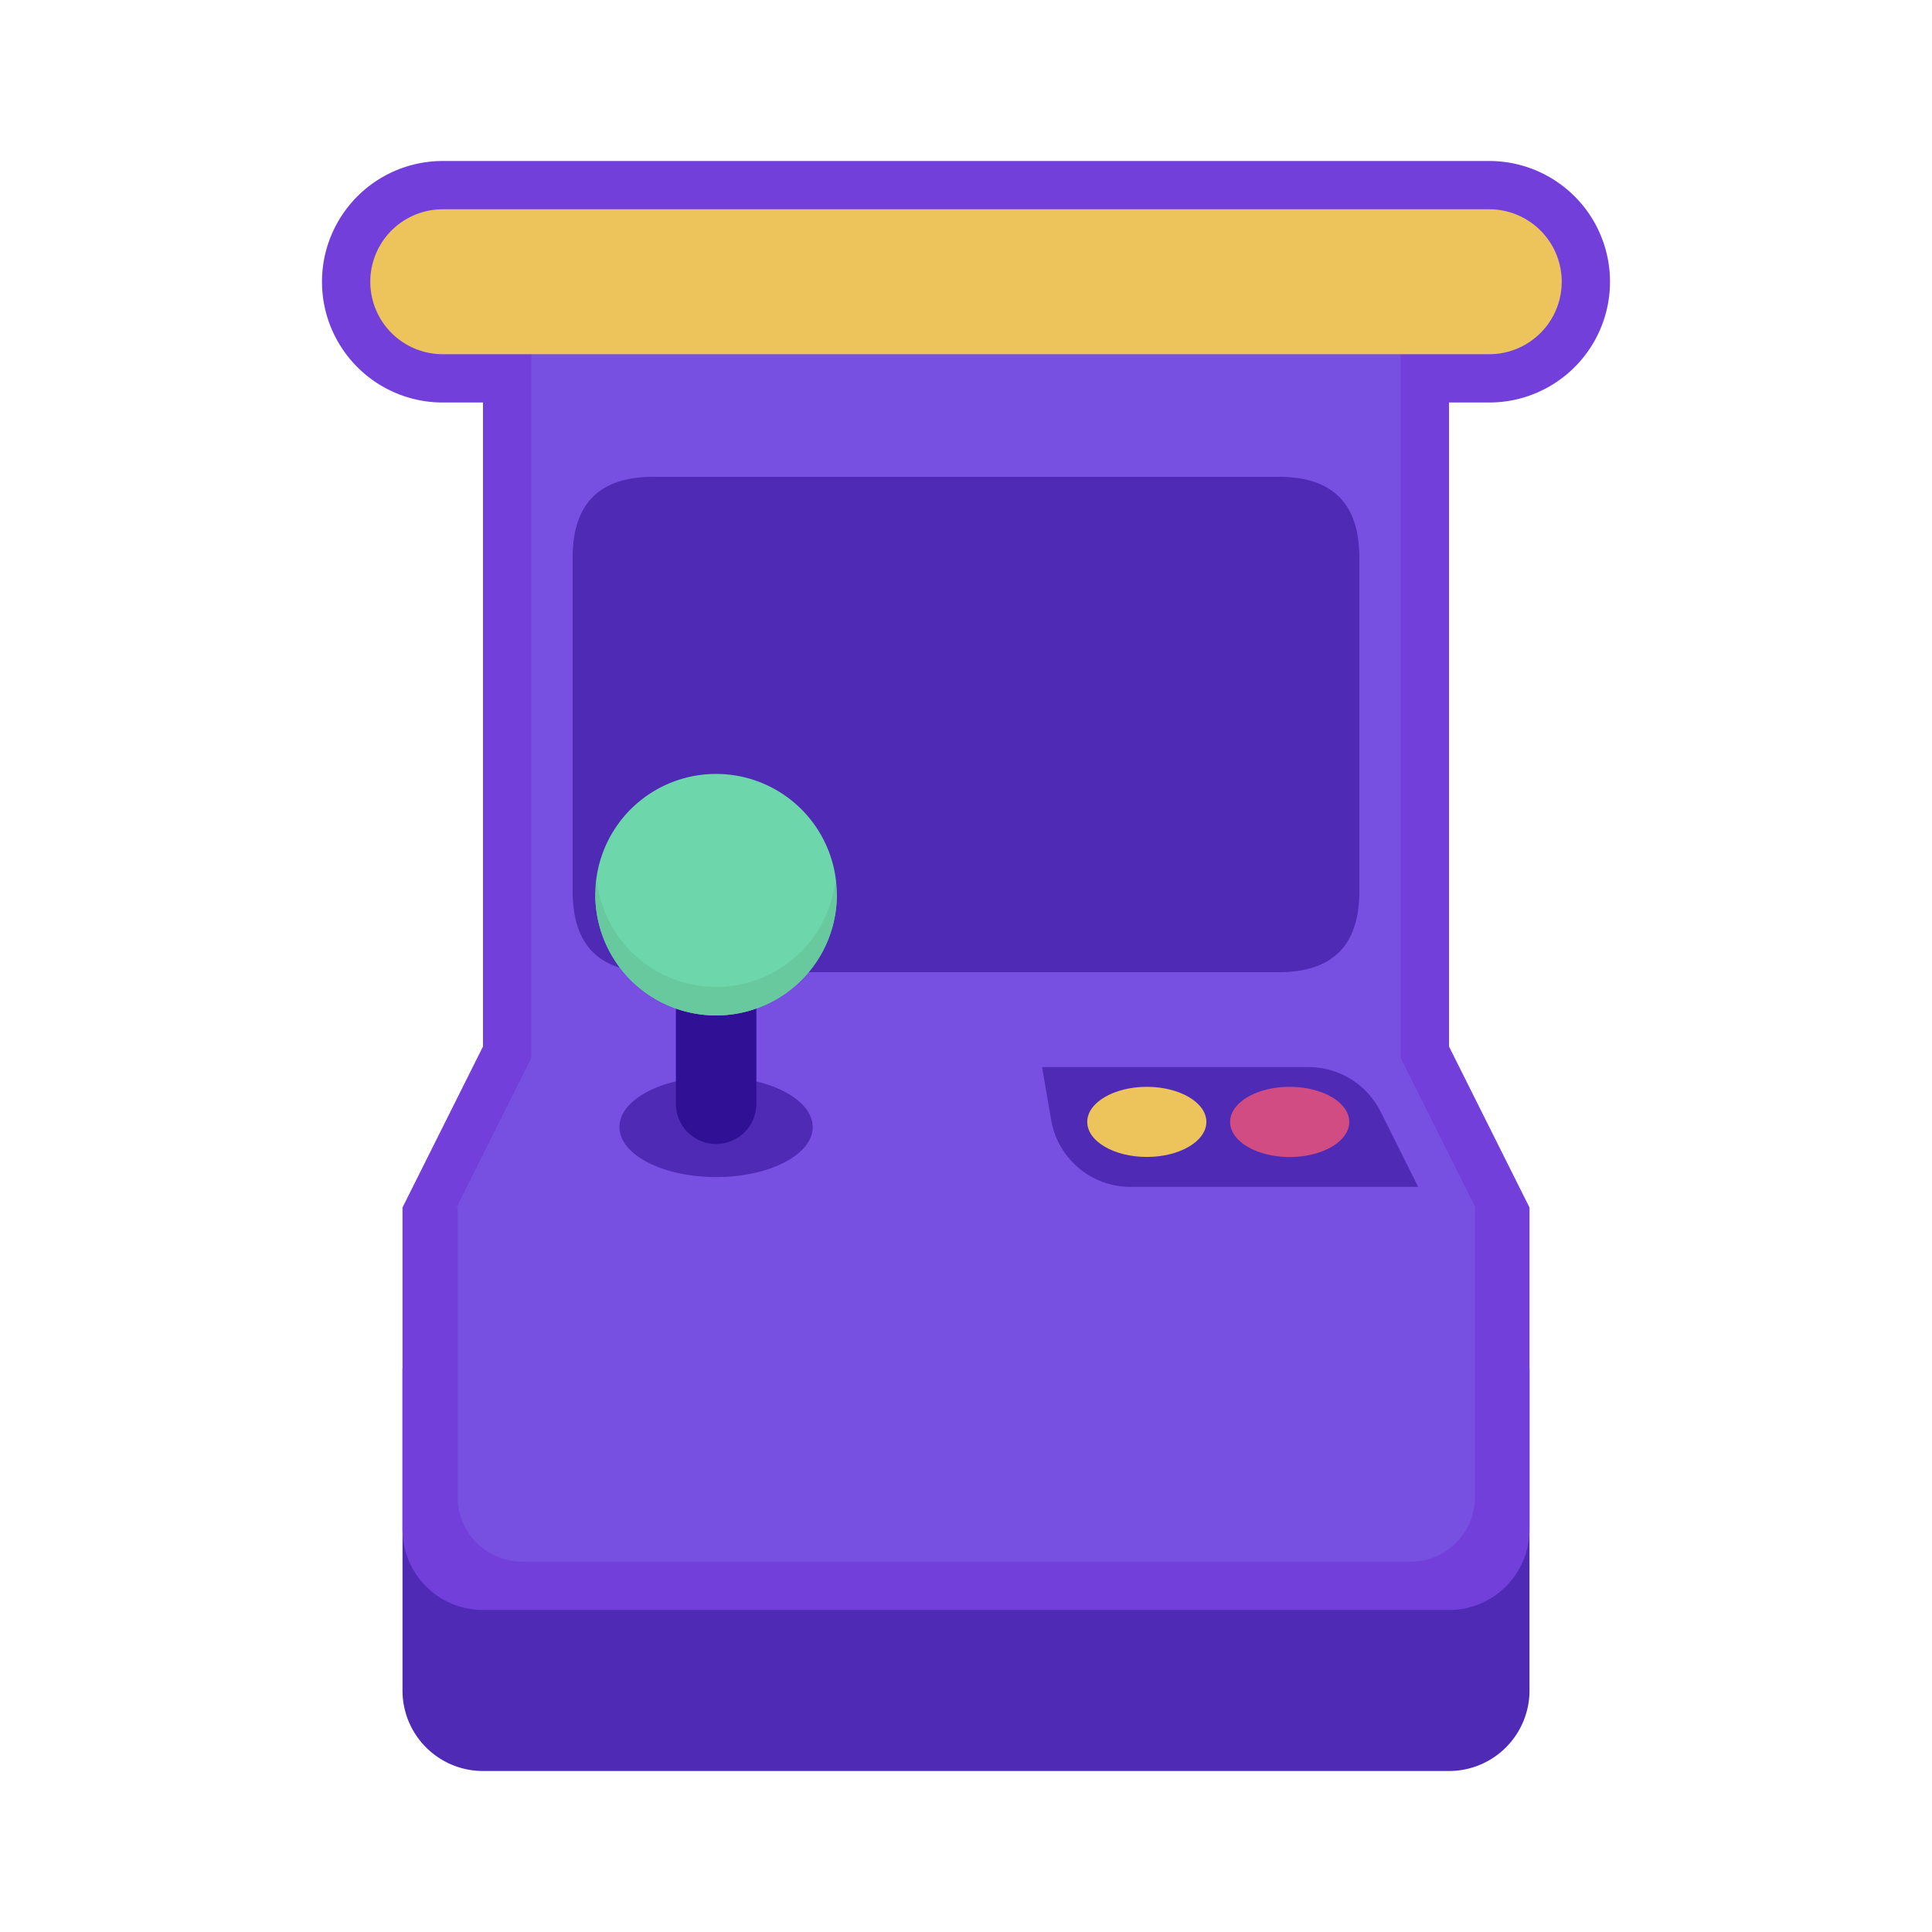 <?xml version="1.0" standalone="no"?><!DOCTYPE svg PUBLIC "-//W3C//DTD SVG 1.1//EN" "http://www.w3.org/Graphics/SVG/1.1/DTD/svg11.dtd"><svg class="icon" width="200px" height="200.00px" viewBox="0 0 1024 1024" version="1.1" xmlns="http://www.w3.org/2000/svg"><path d="M768 938.667H256a42.667 42.667 0 0 1-42.667-42.667v-170.667h597.333v170.667a42.667 42.667 0 0 1-42.667 42.667z" fill="#4F2AB5" /><path d="M789.333 213.333a64 64 0 0 0 0-128h-554.667a64 64 0 1 0 0 128H256v341.333l-42.667 85.333v170.667a42.667 42.667 0 0 0 42.667 42.667h512a42.667 42.667 0 0 0 42.667-42.667v-170.667l-42.667-85.333V213.333z" fill="#723FDB" /><path d="M789.333 110.933h-554.667a38.4 38.4 0 0 0 0 76.8h46.933v372.992L241.963 640h0.64v153.6a34.133 34.133 0 0 0 34.133 34.133h470.869a34.133 34.133 0 0 0 34.133-34.133V640h0.299l-39.637-79.275V187.733h46.933a38.4 38.4 0 0 0 0-76.843z" fill="#7750E2" /><path d="M303.531 252.715m42.667 0l331.605 0q42.667 0 42.667 42.667l0 177.237q0 42.667-42.667 42.667l-331.605 0q-42.667 0-42.667-42.667l0-177.237q0-42.667 42.667-42.667Z" fill="#4F2AB5" /><path d="M751.659 629.077h-152.448a42.667 42.667 0 0 1-42.069-35.413l-4.821-28.075h141.227a42.667 42.667 0 0 1 38.187 23.595zM430.763 597.333c0 14.677-22.955 26.539-51.2 26.539-28.288 0-51.243-11.861-51.243-26.539s22.955-26.581 51.2-26.581c28.288 0 51.2 11.947 51.2 26.581z" fill="#4F2AB5" /><path d="M379.563 606.336a21.333 21.333 0 0 1-21.333-21.333v-94.891a21.333 21.333 0 0 1 42.667 0v94.891a21.333 21.333 0 0 1-21.333 21.333z" fill="#301196" /><path d="M379.52 474.197m-64 0a64 64 0 1 0 128 0 64 64 0 1 0-128 0Z" fill="#6ED6AB" /><path d="M379.563 523.093a63.787 63.787 0 0 1-63.275-56.405l-0.725 7.509a64 64 0 0 0 128 0l-0.768-7.509a63.787 63.787 0 0 1-63.232 56.448z" fill="#67C99D" /><path d="M639.403 594.645c0 10.24-14.165 18.56-31.573 18.56s-31.573-8.32-31.573-18.56 14.123-18.603 31.573-18.603 31.573 8.32 31.573 18.603z" fill="#EDC35B" /><path d="M651.989 594.645a31.573 18.603 0 1 0 63.147 0 31.573 18.603 0 1 0-63.147 0Z" fill="#D04C83" /><path d="M234.667 187.733a38.4 38.4 0 0 1 0-76.8h554.667a38.4 38.4 0 0 1 0 76.8z" fill="#EDC35B" /></svg>